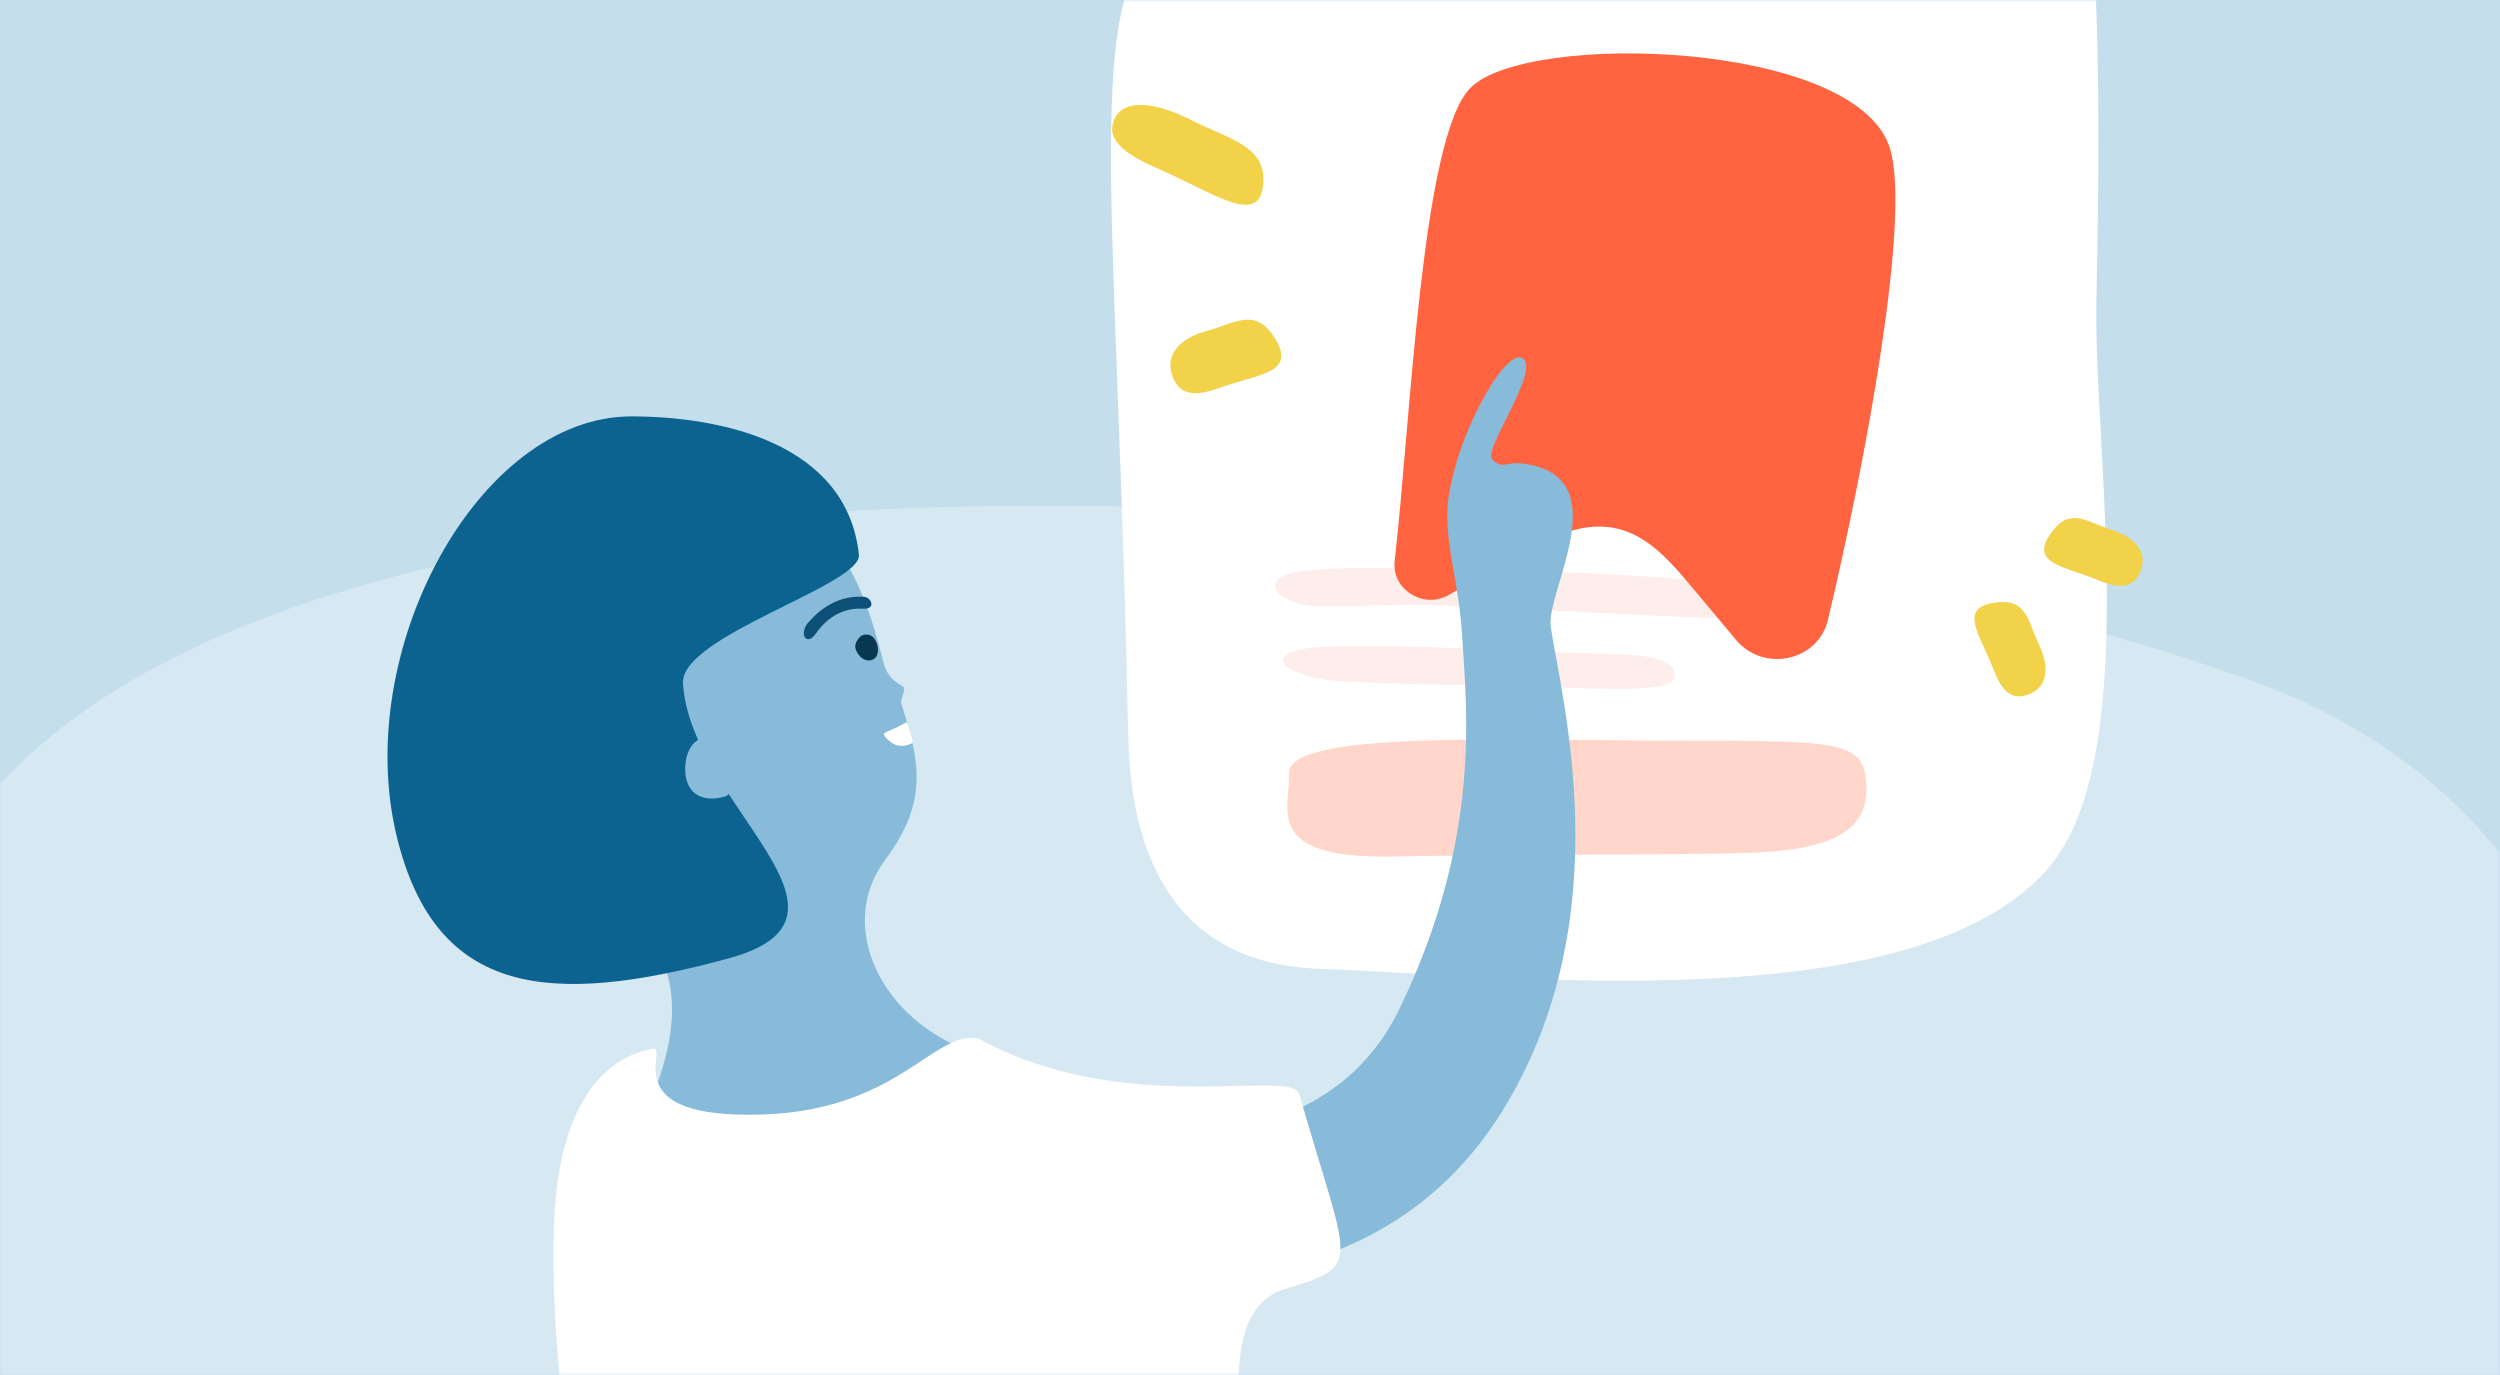 <svg width="600" height="330" viewBox="0 0 600 330" fill="none" xmlns="http://www.w3.org/2000/svg">
<rect x="0" y="0" width="600" height="330" fill="#808080" stroke="none"/>
<rect width="600" height="330" transform="matrix(-1 0 0 1 600 0)" fill="white"/>
<rect width="600" height="330" transform="matrix(-1 0 0 1 600 0)" fill="#C4DEEC"/>
<mask id="mask0_914_5724" style="mask-type:luminance" maskUnits="userSpaceOnUse" x="0" y="0" width="600" height="330">
<rect width="600" height="330" transform="matrix(-1 0 0 1 600 0)" fill="white"/>
<rect width="600" height="330" transform="matrix(-1 0 0 1 600 0)" stroke="white"/>
</mask>
<g mask="url(#mask0_914_5724)">
<path opacity="0.297" fill-rule="evenodd" clip-rule="evenodd" d="M585.513 368.595C489.978 441.374 33.395 421.672 -11.32 313.815C-114.534 64.856 395.67 110.335 535.693 161.747C641.213 195.981 651.468 318.35 585.513 368.595Z" fill="white"/>
<path fill-rule="evenodd" clip-rule="evenodd" d="M503.132 72.328C502.431 107.809 514.577 183.064 490.969 209.08C458.23 245.158 362.334 234.164 316.568 232.507C300.296 231.919 271.778 225.456 270.778 176.61C265.889 -62.201 241.541 -19.889 405.016 -18.641C420.287 -18.525 477.118 -19.505 494.847 -15.522C497.394 -14.95 499.896 -14.241 502.373 -13.472C504.224 17.119 503.616 47.893 503.132 72.328Z" fill="white"/>
<path fill-rule="evenodd" clip-rule="evenodd" d="M505.944 126.897C513.371 129.01 515.983 133.553 513.095 138.317C510.482 142.622 504.957 139.737 502.174 138.68C494.492 135.759 487.593 134.966 491.948 128.352C496.302 121.738 500.239 124.809 505.944 126.897Z" fill="#F2D249"/>
<path fill-rule="evenodd" clip-rule="evenodd" d="M488.977 153.922C492.568 160.797 491.091 165.831 485.669 167.002C480.767 168.06 479.043 162.041 477.89 159.282C474.705 151.664 470.529 146.082 478.294 144.707C486.058 143.332 486.555 148.321 488.977 153.922Z" fill="#F2D249"/>
<path fill-rule="evenodd" clip-rule="evenodd" d="M309.358 185.663C309.722 193.875 302.826 206.148 334.088 205.564C366.762 204.952 399.408 205.272 419.471 204.686C439.535 204.101 448.4 199.418 447.933 188.59C447.466 177.762 441.868 177.762 402.674 177.762C363.481 177.762 308.891 175.127 309.358 185.663Z" fill="#FFD6C9"/>
<path fill-rule="evenodd" clip-rule="evenodd" d="M325.806 163.725C311.04 163.522 302.466 158.321 311.908 155.943C321.351 153.564 366.618 156.534 380.518 156.773C394.416 157.011 402.061 157.552 401.949 162.284C401.832 167.375 376.945 164.609 357.857 164.478C340.691 164.362 325.806 163.725 325.806 163.725Z" fill="#FDEDEB"/>
<path fill-rule="evenodd" clip-rule="evenodd" d="M314.222 145.333C305.467 144.07 301.293 138.229 313.824 136.914C326.357 135.599 355.609 136.665 374.449 137.29C393.29 137.916 426.867 140.667 430.803 140.779C434.739 140.893 442.218 147.55 425.721 148.354C409.224 149.158 352.349 144.95 338.617 145.152C324.886 145.354 317.907 145.864 314.222 145.333Z" fill="#FDEDEB"/>
<path fill-rule="evenodd" clip-rule="evenodd" d="M453.636 35.756C458.557 52.324 448.032 109.549 438.695 148.79C436.338 158.694 423.273 161.509 416.614 153.54L408.038 143.276C397.835 131.065 388.758 118.848 366.684 132.156L347.615 142.836C341.523 146.248 333.938 141.39 334.723 134.573C338.597 100.992 341.151 33.102 352.858 21.135C366.329 7.365 445.89 9.672 453.636 35.756Z" fill="#FF6340"/>
<path fill-rule="evenodd" clip-rule="evenodd" d="M212.461 206.321C222.872 192.427 220.785 182.71 216.286 168.833C215.986 167.908 217.265 166.029 216.945 165.065C216.67 164.228 213.257 163.89 212.003 158.899C206.329 136.287 198.166 118.394 173.639 122.46C136.85 128.56 128.116 157.313 132.326 183.024C136.537 208.735 152.972 217.296 158.571 229.442C167.503 248.819 152.306 271.354 143.96 291.621C133.342 317.406 197.23 306.499 214.206 290.624C231.183 274.749 249.068 258.047 233.572 252.633C211.057 244.768 200.707 222.008 212.461 206.321Z" fill="#87BBD9"/>
<path fill-rule="evenodd" clip-rule="evenodd" d="M151.543 99.934C172.99 99.934 203.24 106.269 206.141 133.121C206.927 140.412 163.239 152.612 163.917 163.99C165.656 193.181 211.767 219.975 174.815 230.025C131.886 241.7 104.64 239.106 95.266 200.945C84.287 156.249 114.849 99.934 151.543 99.934Z" fill="#0D6390"/>
<path fill-rule="evenodd" clip-rule="evenodd" d="M173.603 176.526C166.234 175.561 164.77 180.572 164.515 183.293C163.892 189.958 167.971 192.89 173.973 191.172C177.73 190.098 177.269 177.006 173.603 176.526Z" fill="#87BBD9"/>
<path fill-rule="evenodd" clip-rule="evenodd" d="M350.854 151.779C350.063 139.131 346.124 128.731 347.716 118.842C350.424 102.017 362.523 81.782 365.905 86.433C368.671 90.239 356.147 107.905 358.071 110.134C360.373 112.801 361.555 110.752 365.386 111.24C388.662 114.199 370.94 141.863 372.182 150.42C374.676 167.609 389.302 220.353 360.451 266.802C331.6 313.252 277.839 308.61 249.282 308.4C241.054 308.34 222.266 291.99 243.474 280.997C265.108 269.783 316.358 282.694 335.977 241.913C355.594 201.132 352.027 170.543 350.854 151.779Z" fill="#87BBD9"/>
<path fill-rule="evenodd" clip-rule="evenodd" d="M133.742 284.171C137.226 258.753 149.438 252.957 156.637 251.712C160.605 251.025 148.716 266.446 176.409 267.477C214.612 268.9 223.264 247.224 234.739 249.204C269.692 268.509 309.998 256.257 311.807 262.555C323.82 304.407 327.384 303.579 308.24 309.416C294.328 313.659 297.251 335.182 298.112 348.179C298.387 352.338 290.22 351.879 222.218 352.614C145.359 353.446 136.863 349.86 136.268 345.962C132.549 321.637 132.09 296.23 133.742 284.171Z" fill="white"/>
<path fill-rule="evenodd" clip-rule="evenodd" d="M205.861 156.819C204.982 155.454 205.083 154.403 206.172 153.077C207.124 151.915 208.763 152.225 209.442 152.833C210.974 154.208 211.352 157.79 209.221 158.404C207.777 158.82 206.593 157.958 205.861 156.819Z" fill="#083752"/>
<path fill-rule="evenodd" clip-rule="evenodd" d="M193.958 149.427C198.584 144.13 203.29 143.048 207.196 143.21C208.217 143.252 209.086 144.024 209.136 144.949C209.186 145.876 208.128 146.14 207.108 146.087C204.023 145.93 199.496 146.719 195.699 152.201C195.174 152.958 194.227 153.809 193.397 153.207C192.662 152.675 192.694 150.875 193.958 149.427Z" fill="#0C5077"/>
<path fill-rule="evenodd" clip-rule="evenodd" d="M218.969 178.347C219.178 178.249 218.876 176.82 218.06 174.374C217.517 172.748 217.963 173.352 214.56 174.876C212.309 175.885 211.444 175.868 212.77 177.204C213.907 178.347 215.662 179.906 218.969 178.347Z" fill="white"/>
<path fill-rule="evenodd" clip-rule="evenodd" d="M290.597 79.168C282.166 81.138 279.002 86.088 281.986 91.576C284.686 96.54 291.027 93.604 294.199 92.566C302.957 89.704 310.727 89.183 306.197 81.543C301.668 73.903 297.096 77.134 290.597 79.168Z" fill="#F2D249"/>
<path fill-rule="evenodd" clip-rule="evenodd" d="M287.131 29.443C275.803 23.393 268.077 23.925 266.986 30.188C266 35.849 275.721 39.431 280.227 41.51C292.67 47.251 302.043 53.688 303.129 44.646C304.217 35.604 296.29 33.763 287.131 29.443Z" fill="#F2D249"/>
</g>
</svg>
